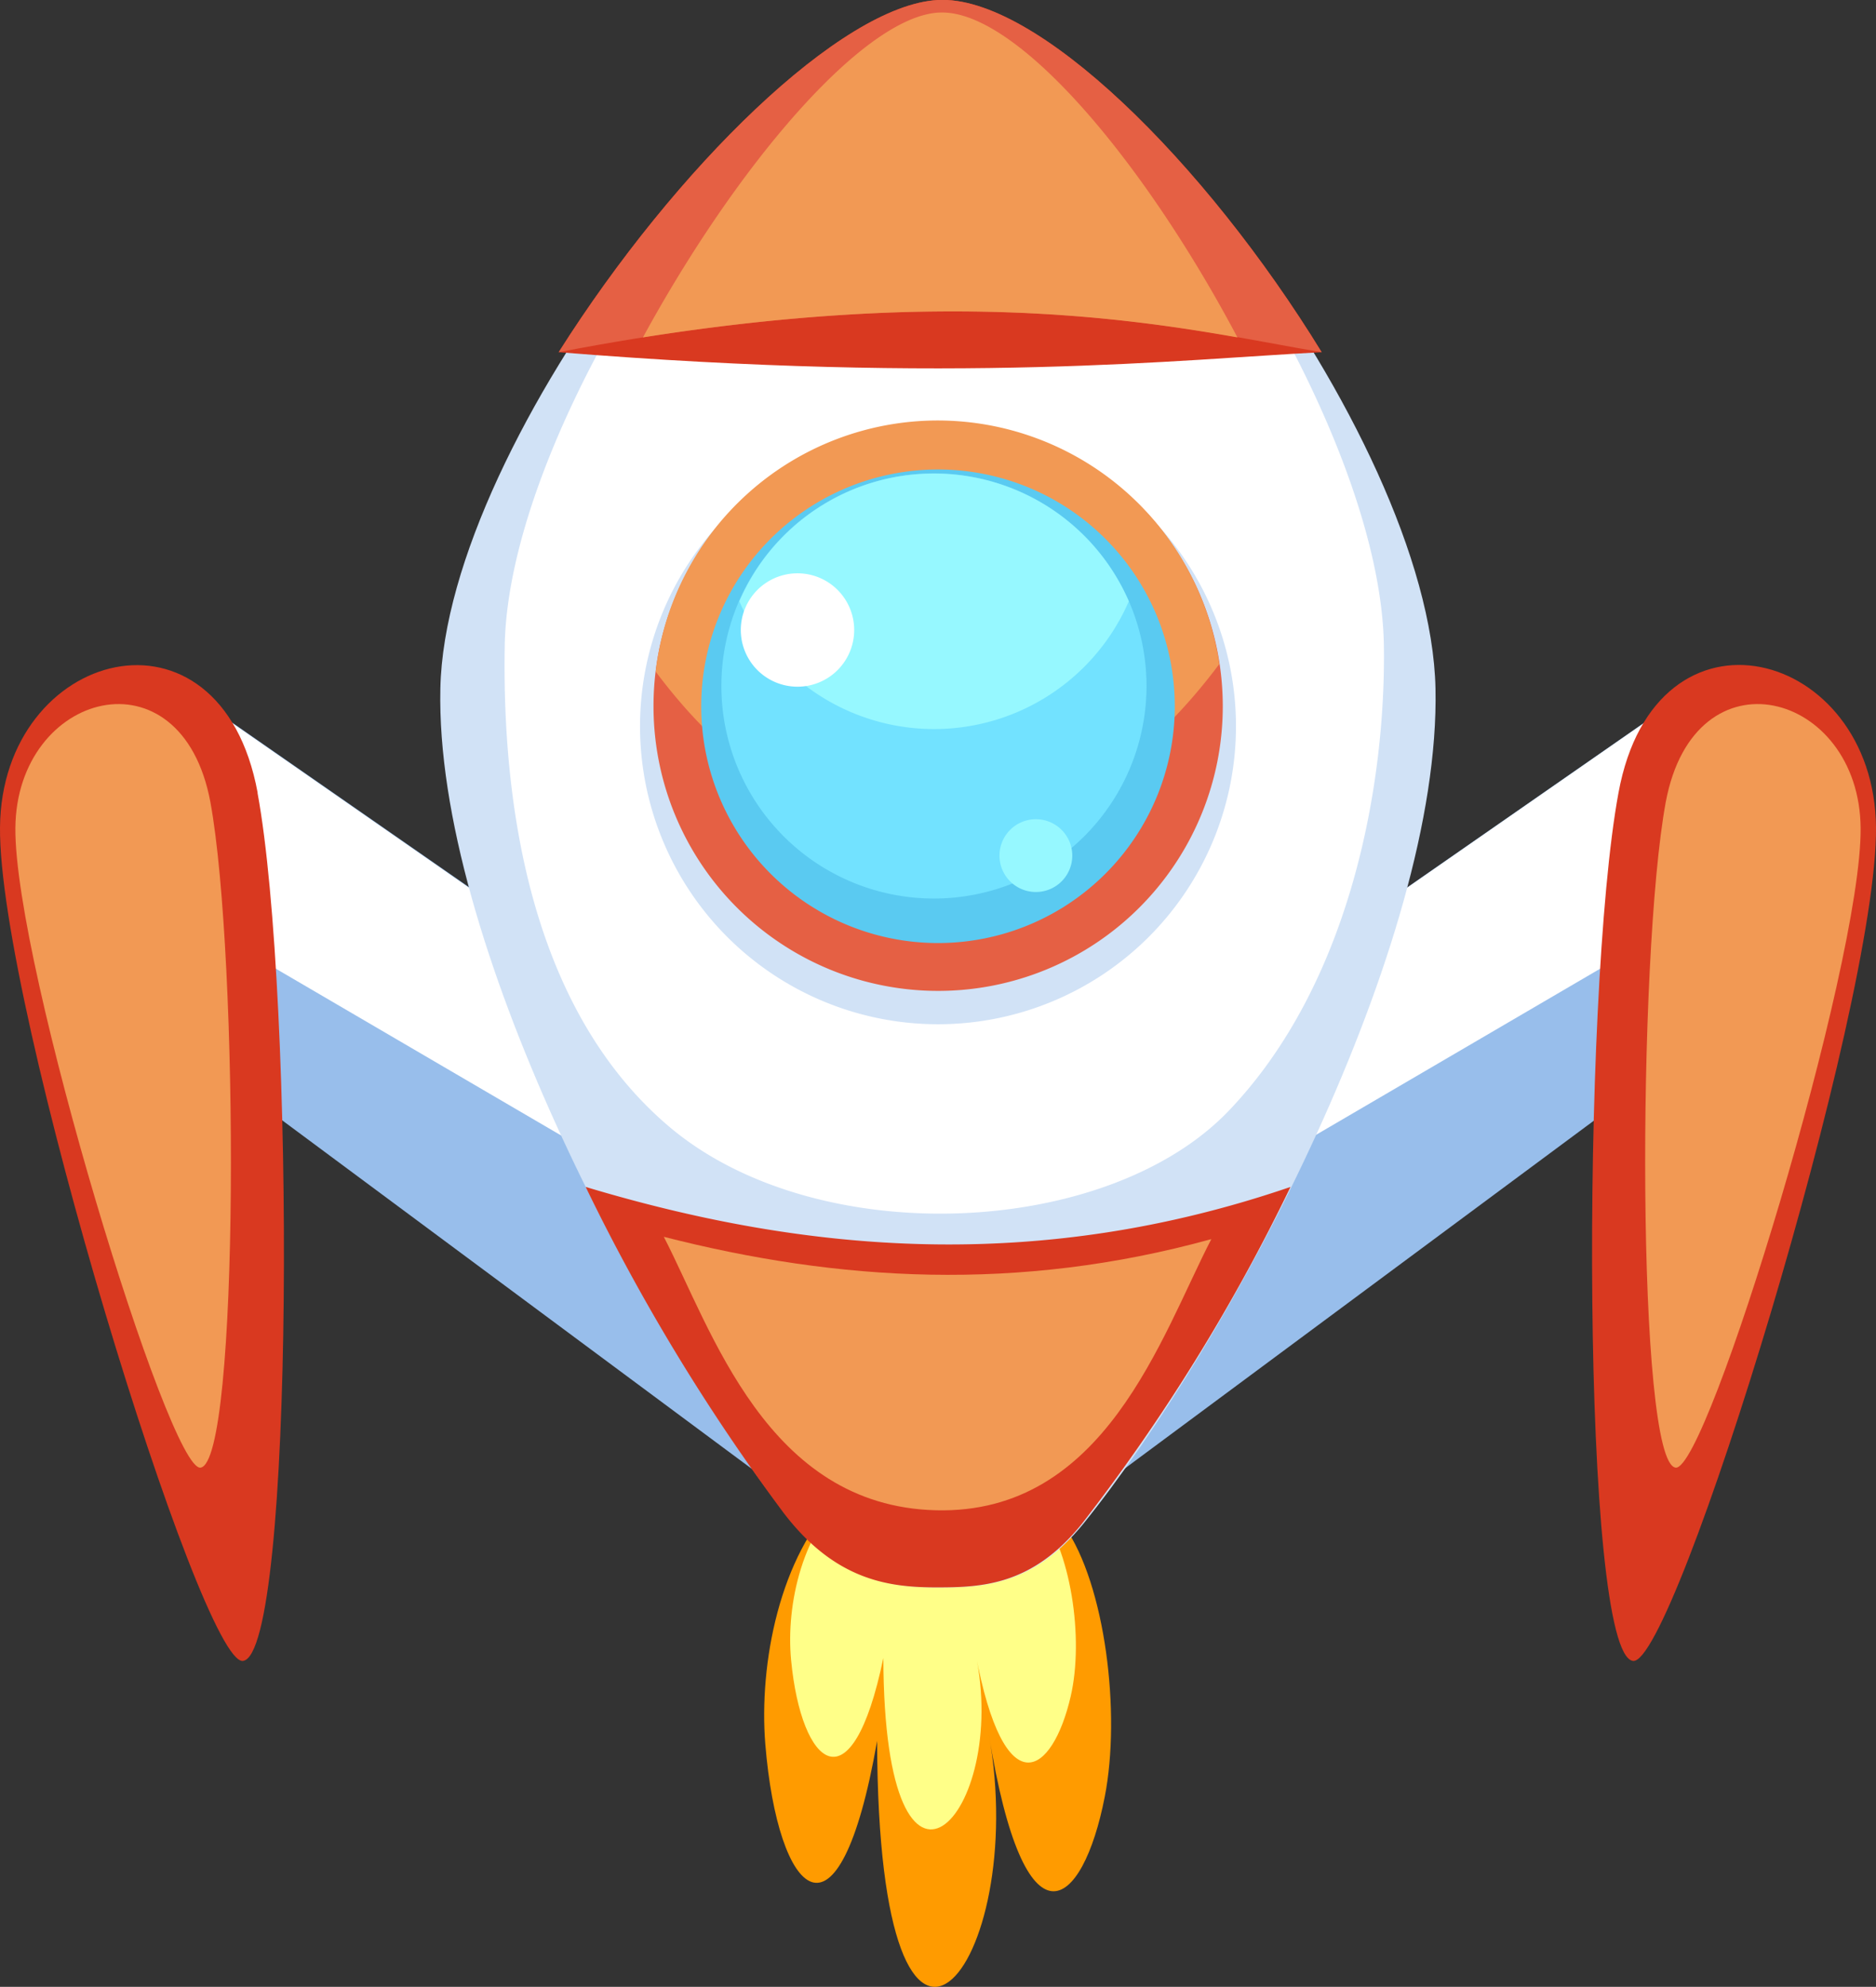 <svg xmlns="http://www.w3.org/2000/svg" viewBox="0 0 129.38 137.03"><rect x="0" y="0" width="129.38" height="137.03" fill="#333333" stroke="none"/><defs><style>.cls-1{fill:#98beeb;}.cls-2{fill:#fff;}.cls-3{fill:#d93920;}.cls-4{fill:#f29954;}.cls-5{fill:#ff9b00;}.cls-6{fill:#ff8;}.cls-7{fill:#d1e2f6;}.cls-8{fill:#e56044;}.cls-9{fill:#5acaf1;}.cls-10{fill:#72e2ff;}.cls-11{fill:#96f8ff;}</style></defs><title>Asset 13</title><g id="Layer_2" data-name="Layer 2"><g id="ps_flip_30012017_17"><g id="g10566"><path id="path8787" class="cls-1" d="M61.06,108.14,15.06,74l-.8-25.38,46.8,32.52Z"/><path id="path24490" class="cls-2" d="M14.27,48.66,61.05,81.18v10.2L14.75,64.31l-.48-15.65Z"/><path id="path10337" class="cls-3" d="M17.77,54.68C15.19,40.71.11,44.76,0,57.06s13.89,57.87,16.76,57.49c3.57-.48,3.58-45.91,1-59.87Z"/><path id="path24488" class="cls-4" d="M14.51,55.32c-2-10.71-13.38-7.63-13.45,1.8s10.6,44.39,12.77,44.1C16.53,100.86,16.47,66,14.51,55.32Z"/><path id="path24591" class="cls-1" d="M68.32,108.14l46-34.11.79-25.38L68.32,81.17Z"/><path id="path24593" class="cls-2" d="M115.12,48.66,68.34,81.18v10.2l46.29-27.07.49-15.65Z"/><path id="path24597" class="cls-3" d="M111.62,54.68c2.57-14,17.65-9.92,17.76,2.38s-13.89,57.87-16.76,57.49c-3.57-.48-3.58-45.91-1-59.87Z"/><path id="path24599" class="cls-4" d="M114.88,55.32c2-10.71,13.37-7.63,13.44,1.8s-10.59,44.39-12.76,44.1C112.86,100.86,112.91,66,114.88,55.32Z"/><path id="path24552" class="cls-5" d="M73.41,105.27c2.81,4,3.91,12.88,2.78,18.65-1.52,7.81-5.53,11-8-4.34,2.92,16.1-7.62,29.27-7.7.49-2.64,15.09-6.85,10.77-7.71.22-.45-5.57,1-13,5.07-17s12.69-2,15.51,2Z"/><path id="path24554" class="cls-6" d="M71.54,104c2.32,2.79,3.23,9,2.3,13-1.26,5.45-4.57,7.7-6.57-3,2.41,11.23-6.28,20.41-6.35.35-2.18,10.51-5.66,7.5-6.36.15-.37-3.88.8-9.08,4.18-11.84s10.47-1.42,12.8,1.37Z"/><path id="path8774" class="cls-7" d="M30.37,47.49C30,64.82,44.11,91.38,54.09,104.31c3.63,4.71,7.32,5.18,10.6,5.18,3.09,0,6.54-.14,10-4.37C84.85,92.52,99.37,65.19,99,47.49S75.4-.19,64.69.39,30.72,30.15,30.37,47.49Z"/><path id="path24497" class="cls-2" d="M66,18.91a80,80,0,0,1,21.94,3c4.29,7.71,7.38,16,7.5,22.56C95.59,54,93.18,67.78,84.75,76.6s-28.44,9.69-38.58,1.12S34.64,54,34.81,44.49c.13-6.55,3.33-14.85,7.76-22.56A97.16,97.16,0,0,1,66,18.91Z"/><path id="rect8791" class="cls-3" d="M64.68,0c6.76-.36,18.4,11.14,26.47,24.29-9.79.5-25,2.24-52.62,0C46.58,11.57,58,.37,64.68,0Z"/><path id="rect8796" class="cls-3" d="M89,81.86a130.29,130.29,0,0,1-14.4,23.25c-3.42,4.23-6.87,4.37-10,4.37-3.28,0-7-.46-10.58-5.17A139.29,139.29,0,0,1,40.39,81.86C55.69,86.46,71.64,87.8,89,81.86Z"/><path id="path24450" class="cls-7" d="M44.14,50.09A20.55,20.55,0,1,0,64.69,29.54,20.55,20.55,0,0,0,44.14,50.09Z"/><path id="path24452" class="cls-8" d="M45.07,48.71A19.63,19.63,0,1,0,64.69,29.08,19.61,19.61,0,0,0,45.07,48.71Z"/><path id="path24454" class="cls-4" d="M64.67,29a19.64,19.64,0,0,1,19.42,16.8c-4.83,6.45-11.17,11.29-19.37,11.52s-14.65-4.51-19.5-11A19.6,19.6,0,0,1,64.67,29Z"/><path id="path24458" class="cls-9" d="M48.36,48.71A16.33,16.33,0,1,0,64.69,32.38,16.33,16.33,0,0,0,48.36,48.71Z"/><path id="path24460" class="cls-10" d="M49.75,47.31A14.66,14.66,0,1,0,64.41,32.65,14.66,14.66,0,0,0,49.75,47.31Z"/><path id="path24462" class="cls-11" d="M64.4,32.66a14.66,14.66,0,0,1,13.45,8.81,14.64,14.64,0,0,1-26.86,0A14.6,14.6,0,0,1,64.4,32.66Z"/><path id="path24464" class="cls-2" d="M51.09,43.44A3.91,3.91,0,1,0,55,39.54,3.91,3.91,0,0,0,51.09,43.44Z"/><path id="path24466" class="cls-11" d="M68.93,59a2.51,2.51,0,1,0,2.51-2.5A2.51,2.51,0,0,0,68.93,59Z"/><path id="path24543" class="cls-4" d="M45.78,85.3c12,3.07,24.43,3.84,37.76.16-3.47,6.71-7.34,19-19,18.7S49.1,91.73,45.78,85.3Z"/><path id="path24707" class="cls-8" d="M64.68,0c6.76-.36,18.4,11.14,26.47,24.29-8.71-1.43-23.88-5.55-52.62,0C46.58,11.57,58,.37,64.68,0Z"/><path id="path57809" class="cls-4" d="M65.24.87c5.31.34,13.78,10.47,20.1,22.4-8.45-1.49-21.1-3.15-41,0C50.85,11.33,59.51,1.21,64.7.87A4.86,4.86,0,0,1,65.24.87Z"/></g></g></g></svg>